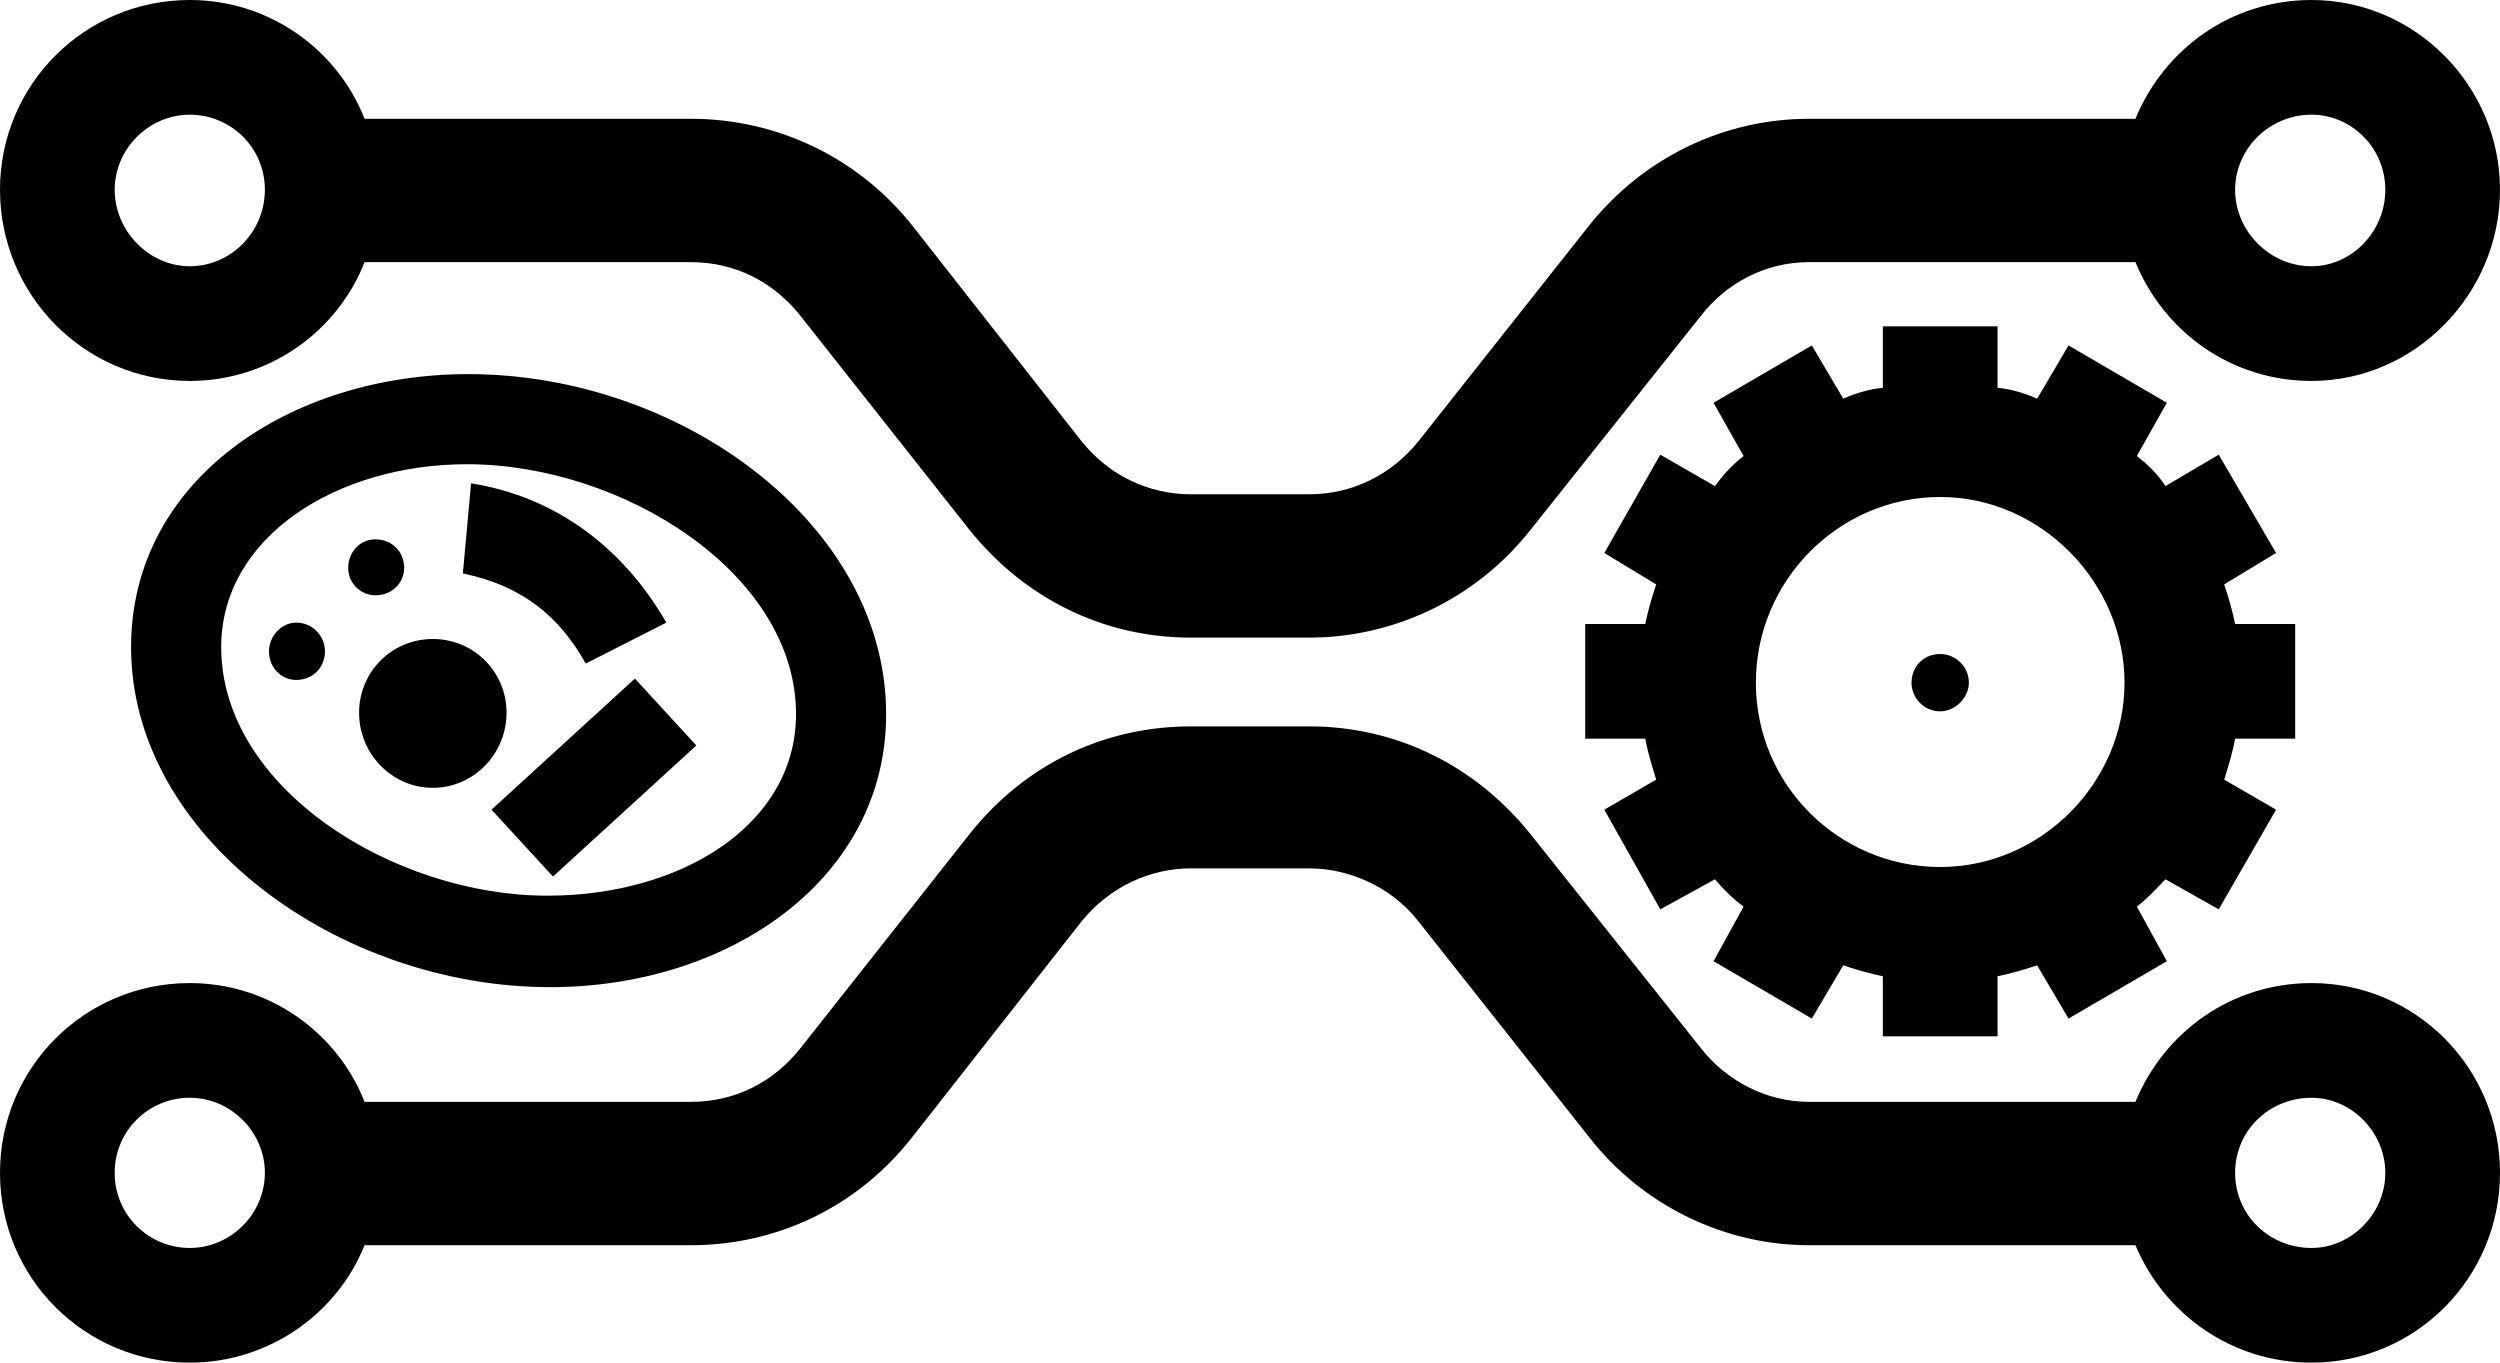 <svg xmlns="http://www.w3.org/2000/svg" viewBox="0 0 549.3 299.4"><path d="M213,116.4l-37.2-47.1c-6-7.5-14.4-11.7-24-11.7h-71.7c-6,15.3-21,26.1-38.4,26.1C18.6,83.7,0,64.8,0,41.7S18.6,0,41.7,0c17.4,0,32.4,10.8,38.4,26.1h71.7c19.2,0,36.9,8.7,48.6,23.4l37.2,47.4c6,7.5,14.7,11.7,24,11.7h26.1c9.3,0,18-4.2,24-11.7l37.5-47.4c12-15,29.7-23.4,48.3-23.4h71.7C475.5,10.8,490.2 0,507.9 0,530.7 0,549.3,18.9,549.3,41.7s-18.6,42-41.4,42c-17.7,0-32.4-10.8-38.7-26.1h-71.7c-9.9,0-18.3,4.8-23.7,11.7l-37.5,47.1c-12.3,15.6-30.6,23.7-48.6,23.7h-26.1c-19.2,0-36.6-8.7-48.6-23.7l0-0ZM41.7,216c17.4,0,32.4,10.8,38.4,26.1h71.7c9.6,0,18-4.2,24-11.7l37.2-47.1c12.6-15.9,30.3-23.7,48.6-23.7h26.1c19.2,0,36.6,8.7,48.6,23.7l37.5,47.1c5.4,6.9,14.1,11.7,23.7,11.7h71.7c6.3-15.3,21-26.1,38.7-26.1,22.8,0,41.4,18.6,41.4,41.7s-18.6,41.7-41.4,41.7c-17.7,0-32.4-10.8-38.7-25.8h-71.7c-18.6,0-36.6-8.7-48.3-23.7l-37.5-47.4c-6.3-8.1-15.9-11.7-24-11.7h-26.1c-8.7,0-17.7,3.9-24,11.7l-37.2,47.4c-12,15.3-29.7,23.7-48.6,23.7h-71.7c-6,15-21,25.8-38.4,25.8C18.6,299.4 0,280.8 0,257.7s18.6-41.7,41.7-41.7h-0ZM41.7,58.5c9,0,16.5-7.5,16.5-16.8s-7.5-16.5-16.5-16.5-16.5,7.5-16.5,16.5,7.5,16.8,16.5,16.8ZM41.7,274.2c9,0,16.5-7.5,16.5-16.5s-7.5-16.5-16.5-16.5-16.5,7.2-16.5,16.5,7.5,16.5,16.5,16.5ZM102.9,82.2c46.8,0,91.8,33,91.8,74.7,0,36.3-34.5,60-73.8,60-46.5,0-92.1-33-92.1-74.7,0-36.9,35.1-60,74.1-60h0ZM120.3,196.8c29.4,0,54.6-15.6,54.6-39.9,0-30.9-38.1-54.9-72.3-54.9-28.5,0-54,15.9-54,40.2,0,30.9,37.8,54.6,71.7,54.6v-0ZM65.1,136.8c3.6,0,6.3,3,6.3,6.3,0,3.6-2.7,6.3-6.3,6.3-3.3,0-6-2.7-6-6.3,0-3.3,2.7-6.3,6-6.3ZM82.5,118.5c3.6,0,6.3,2.7,6.3,6.3,0,3.3-2.7,6-6.3,6-3.3,0-6-2.7-6-6,0-3.6,2.7-6.3,6-6.3ZM95.1,140.4c9,0,16.2,7.2,16.2,16.2s-7.2,16.5-16.2,16.5-16.2-7.5-16.2-16.5,7.2-16.2,16.2-16.2ZM103.5,106.2c18.9,3,33.6,14.4,42.9,30.6l-17.7,9c-5.7-10.2-13.8-17.1-27-19.8l1.8-19.8-0-0ZM139.5,149.1l13.5,14.7-31.5,28.8-13.5-14.7,31.5-28.8ZM348.3,137.1h13.2c.6-3,1.5-6,2.4-8.7l-11.4-6.9,12.3-21.6,12,6.9c1.8-2.4,3.6-4.5,6.3-6.6l-6.6-11.7,21.6-12.6,6.9,11.7c2.7-1.2,5.7-2.1,8.7-2.4v-13.5h25.2v13.5c3,.3,6,1.2,8.7,2.4l6.9-11.7,21.6,12.6-6.6,11.7c2.7,2.1,4.5,3.9,6.3,6.6l11.7-6.9,12.6,21.6-11.4,6.9c.9,2.7,1.8,5.7,2.4,8.7h13.2v25.2h-13.2c-.6,3.3-1.5,6-2.4,9l11.4,6.6-12.6,21.9-11.7-6.6c-2.1,2.1-3.9,4.2-6.3,6l6.6,12-21.6,12.6-6.9-11.7c-2.7.9-5.7,1.8-8.7,2.4v13.2h-25.2v-13.2c-3-.6-6-1.5-8.7-2.4l-6.9,11.7-21.6-12.6,6.6-12c-2.1-1.5-4.5-3.9-6.3-6l-12,6.6-12.3-21.9,11.4-6.6c-.9-3-1.8-5.7-2.4-9h-13.2v-25.2 0ZM426.3,190.5c22.2,0,40.5-18.6,40.5-40.5s-18.3-40.8-40.5-40.8-40.5,18.3-40.5,40.8,18.3,40.5,40.5,40.5h-0ZM426.3,143.7c3.3,0,6.3,2.7,6.3,6.3,0,3.3-3,6.3-6.3,6.3-3.6,0-6.3-3-6.3-6.3,0-3.6,2.7-6.3,6.3-6.3ZM507.9,58.5c8.7,0,16.2-7.5,16.2-16.8s-7.5-16.5-16.2-16.5c-9.3,0-16.8,7.5-16.8,16.5s7.5,16.8,16.8,16.8ZM507.9,274.2c8.7,0,16.2-7.5,16.2-16.5s-7.5-16.5-16.2-16.5c-9.3,0-16.8,7.2-16.8,16.5s7.5,16.5,16.8,16.5Z" /></svg>